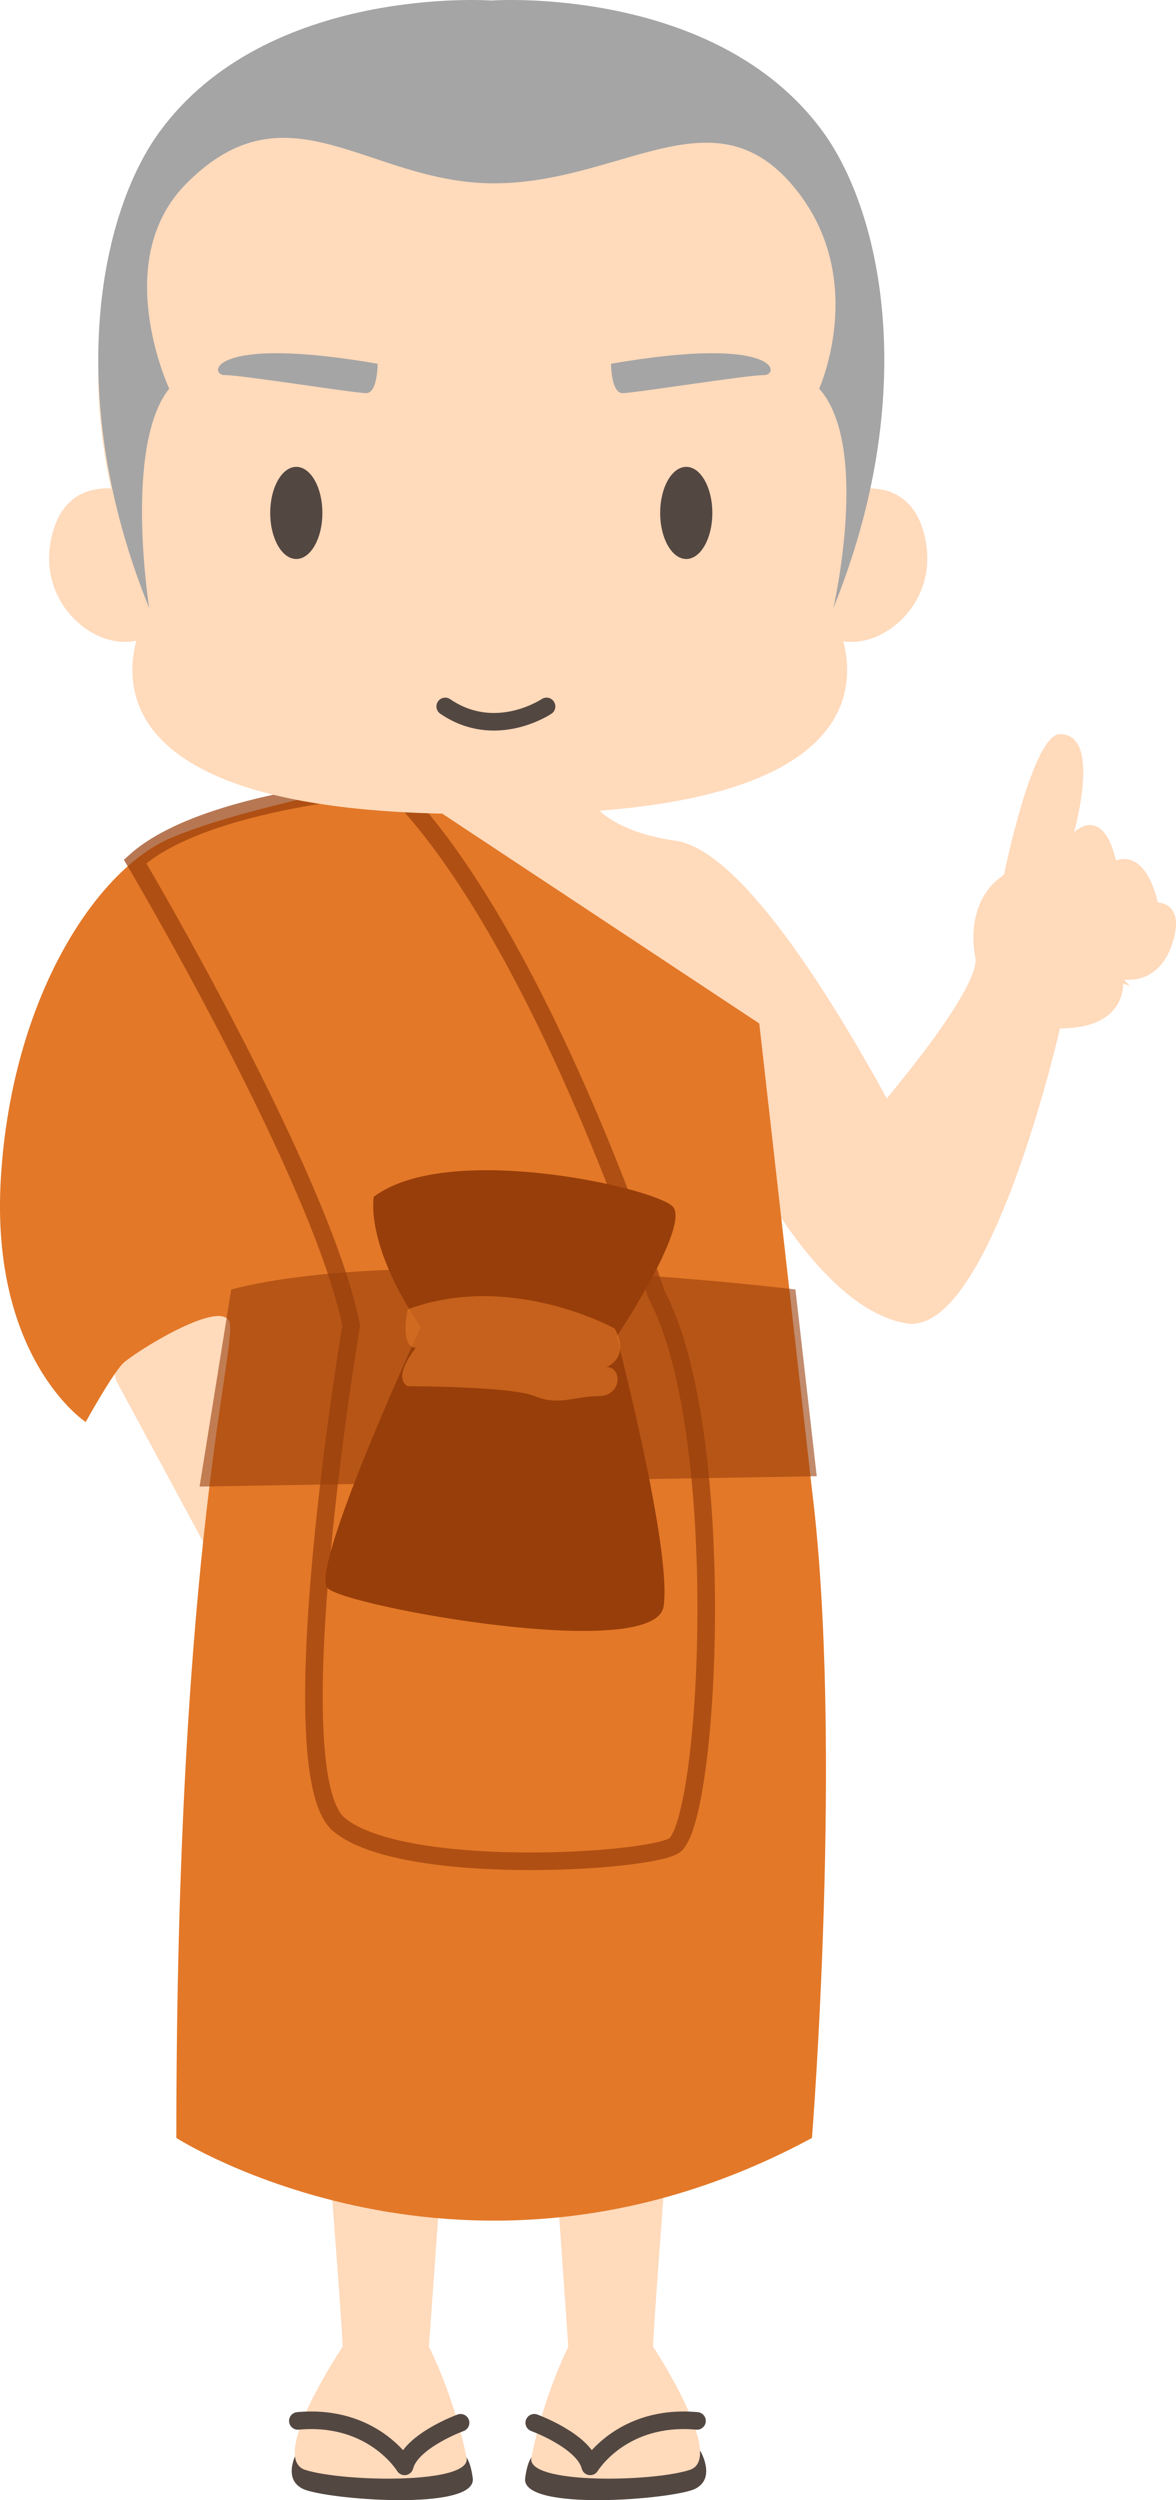 <?xml version="1.0" encoding="UTF-8"?><svg xmlns="http://www.w3.org/2000/svg" xmlns:xlink="http://www.w3.org/1999/xlink" height="814.0" overflow="hidden" preserveAspectRatio="xMidYMid meet" version="1.0" viewBox="0.0 0.0 383.0 814.0" width="383.0" zoomAndPan="magnify"><defs><clipPath id="a"><path d="M1733 971H2116V1785H1733z"/></clipPath></defs><g clip-path="url(#a)" transform="translate(-1733 -971)"><g id="change1_1"><path d="M1770.86 1420.53 1803.48 1481 1844 1420.53 1808.68 1393 1764 1393Z" fill="#FFDABB" fill-rule="evenodd"/></g><g id="change1_2"><path d="M2009.66 1342.8C2009.66 1342.8 2050.76 1296.99 2050.76 1283.33 2050.76 1283.33 2046.14 1265.05 2059.98 1255.81 2059.98 1255.81 2069.21 1210 2078.22 1210 2087.24 1210 2087.45 1223.66 2082.84 1241.94 2082.84 1241.94 2092.06 1232.69 2096.47 1251.18 2096.47 1251.18 2105.69 1246.56 2110.1 1264.84 2110.1 1264.84 2119.32 1264.84 2114.71 1278.5 2110.1 1292.16 2098.77 1289.85 2098.77 1289.85 2098.77 1289.85 2101.08 1305.82 2078.22 1305.82 2078.22 1305.82 2055.37 1406.47 2028.11 1401.85 2000.64 1397.22 1978 1351.63 1978 1351.63L2009.66 1342.8Z" fill="#FFDABB" fill-rule="evenodd"/></g><g id="change1_3"><path d="M2096.48 1251C2096.48 1251 2101.09 1264.72 2082.85 1274 2082.85 1274 2082.85 1246.36 2060 1255.64" fill="#FFDABB" fill-rule="evenodd"/></g><g id="change1_4"><path d="M2091.58 1282C2091.58 1282 2087.49 1287.51 2101 1292" fill="#FFDABB" fill-rule="evenodd"/></g><g id="change1_5"><path d="M2069 1292C2069 1292 2078.2 1287.47 2069 1274.07 2069 1274.07 2075.9 1285.2 2082.6 1274.07 2096.19 1296.53 2110 1265 2110 1265" fill="#FFDABB" fill-rule="evenodd"/></g><g id="change1_6"><path d="M2037 1358.01C2037 1358.01 1985.16 1249.33 1953.06 1244.74 1920.95 1240.15 1921.16 1222 1921.16 1222L1871 1222 1905.63 1382 2037 1358.01Z" fill="#FFDABB" fill-rule="evenodd"/></g><g id="change2_1"><path d="M1961.1 1769C1961.1 1769 1966.34 1777.85 1959.42 1781.3 1952.5 1784.75 1902.56 1788.86 1904.03 1777.85 1905.71 1765.33 1910.96 1770.73 1910.96 1770.73L1961.1 1769Z" fill="#534741" fill-rule="evenodd"/></g><g id="change2_2"><path d="M1829.9 1769C1829.9 1769 1824.66 1777.85 1831.58 1781.3 1838.51 1784.75 1888.44 1788.86 1886.97 1777.85 1885.29 1765.33 1880.04 1770.73 1880.04 1770.73L1829.9 1769Z" fill="#534741" fill-rule="evenodd"/></g><g id="change1_7"><path d="M1840.59 1679C1840.59 1679 1844.6 1731.04 1844.6 1735.01 1844.6 1735.01 1820.31 1771.16 1832.35 1775.13 1844.6 1779.1 1886.84 1779.94 1884.94 1771.16 1880.93 1751.1 1872.69 1735.01 1872.69 1735.01L1876.7 1679 1840.59 1679Z" fill="#FFDABB" fill-rule="evenodd"/></g><g id="change1_8"><path d="M1949.62 1679C1949.62 1679 1945.68 1731.04 1945.68 1735.01 1945.68 1735.01 1969.53 1771.16 1957.71 1775.13 1945.68 1779.1 1904.19 1779.94 1906.06 1771.16 1910 1751.1 1918.09 1735.01 1918.09 1735.01L1914.15 1679 1949.62 1679Z" fill="#FFDABB" fill-rule="evenodd"/></g><g id="change3_1"><path d="M1860.55 1225C1860.55 1225 1812.61 1233.59 1788.54 1243.87 1764.47 1254.14 1736.84 1295.64 1733.28 1354.54 1729.72 1413.44 1760.91 1433.99 1760.91 1433.99 1760.91 1433.99 1769.49 1418.47 1773.05 1414.91 1776.4 1411.56 1804.03 1394.16 1807.59 1401.08 1810.94 1407.99 1790.43 1470.25 1790.43 1667.08 1790.43 1667.08 1885.25 1727.65 1997.44 1667.08 1997.44 1667.08 2007.7 1538.58 1997.44 1455.99L1980.28 1304.23 1860.55 1225Z" fill="#E37828" fill-rule="evenodd"/></g><path d="M1946.79 1392.47C1946.79 1392.47 1908.99 1275.11 1860.74 1227 1860.74 1227 1799.76 1230.97 1777 1251.48 1777 1251.48 1837.56 1353.77 1847.38 1402.51 1847.38 1402.51 1822.94 1547.9 1843.41 1565.06 1864.09 1582.21 1943.65 1577.4 1952.42 1571.96 1964.12 1565.06 1970.8 1437.45 1946.79 1392.47Z" fill="none" stroke="#983E0A" stroke-miterlimit="8" stroke-opacity=".702" stroke-width="5.729"/><g id="change4_1"><path d="M1992.06 1390.83C1992.06 1390.83 1867.59 1375.47 1808.3 1390.83L1798 1455 1999 1451.63 1992.06 1390.83Z" fill="#983E0A" fill-opacity=".6" fill-rule="evenodd"/></g><g id="change4_2"><path d="M1933.83 1406.17C1933.83 1406.17 1958.09 1369.82 1952.03 1363.76 1945.96 1357.7 1879.01 1342.45 1854.75 1360.63 1854.75 1360.63 1851.61 1375.88 1870.02 1403.04 1870.02 1403.04 1833.62 1482.01 1839.68 1488.07 1845.75 1494.13 1945.96 1512.31 1949.1 1494.13 1952.03 1475.95 1933.83 1406.17 1933.83 1406.17Z" fill="#983E0A" fill-rule="evenodd"/></g><g id="change3_2"><path d="M1933.21 1403.56C1933.21 1403.56 1899.49 1384.79 1865.76 1397.3 1865.76 1397.3 1863.09 1409.81 1868.44 1409.81 1868.44 1409.81 1860.59 1419.31 1865.76 1422.33 1865.76 1422.33 1899.49 1422.33 1907.16 1425.56 1915.01 1428.8 1920.18 1425.56 1927.86 1425.56 1935.71 1425.56 1935.71 1416.07 1930.53 1416.07 1930.71 1416.07 1938.38 1413.05 1933.21 1403.56Z" fill="#E37828" fill-opacity=".6" fill-rule="evenodd"/></g><path d="M1883 1759.81C1883 1759.81 1866.87 1765.69 1864.77 1774 1864.77 1774 1854.51 1756.97 1830 1759.2" fill="none" stroke="#534741" stroke-linecap="round" stroke-linejoin="round" stroke-miterlimit="10" stroke-width="5.729"/><path d="M1907 1759.81C1907 1759.81 1923.13 1765.69 1925.23 1774 1925.23 1774 1935.49 1756.97 1960 1759.2" fill="none" stroke="#534741" stroke-linecap="round" stroke-linejoin="round" stroke-miterlimit="10" stroke-width="5.729"/><g id="change1_9"><path d="M2006.2 1131.75C2006.2 1131.75 2029.56 1122.45 2034.4 1146.74 2039.24 1171.02 2013.78 1187.28 2000.73 1176.72L1994 1164.48 2006.2 1131.75Z" fill="#FFDABB" fill-rule="evenodd"/></g><g id="change1_10"><path d="M1777.8 1131.75C1777.8 1131.75 1754.44 1122.45 1749.6 1146.74 1744.76 1171.02 1770.22 1187.28 1783.27 1176.72L1790 1164.48 1777.8 1131.75Z" fill="#FFDABB" fill-rule="evenodd"/></g><g id="change1_11"><path d="M1784.88 1026.76C1819.78 978.897 1892.5 972 1892.5 972 1892.5 972 1965.22 978.897 2000.12 1026.76 2019.76 1053.72 2031.25 1100.74 2003.46 1169.29 2003.46 1169.29 2046.09 1237.84 1892.5 1235.96 1738.91 1237.84 1781.54 1169.29 1781.54 1169.29 1753.75 1100.53 1765.24 1053.72 1784.88 1026.76Z" fill="#FFDABB" fill-rule="evenodd"/></g><g id="change5_1"><path d="M1932 1089.43C1932 1089.43 1932 1099 1935.74 1099 1939.47 1099 1976.22 1093.13 1981.62 1093.13 1987.22 1093.35 1987.22 1079.87 1932 1089.43Z" fill="#A5A5A5" fill-rule="evenodd"/></g><g id="change5_2"><path d="M1856 1089.43C1856 1089.43 1856 1099 1852.26 1099 1848.53 1099 1811.78 1093.13 1806.38 1093.13 1800.78 1093.35 1800.78 1079.87 1856 1089.43Z" fill="#A5A5A5" fill-rule="evenodd"/></g><path d="M1911 1201C1911 1201 1894.4 1212.25 1878 1201" fill="none" stroke="#534741" stroke-linecap="round" stroke-linejoin="round" stroke-miterlimit="10" stroke-width="5.729"/><g id="change5_3"><path d="M1893.84 1030.69C1934.75 1030.69 1964.54 1000.93 1990.55 1030.69 2016.56 1060.44 1999.78 1097.54 1999.78 1097.54 2016.56 1116.19 2004.4 1169 2004.4 1169 2032.3 1100.26 2020.76 1041.16 2001.04 1013.92 1966.01 965.929 1893 971.168 1893 971.168 1893 971.168 1819.99 965.929 1784.96 1013.92 1765.24 1040.95 1753.7 1100.26 1781.6 1169 1781.6 1169 1773.21 1116.19 1788.11 1097.54 1788.11 1097.54 1768.6 1055.83 1793.77 1030.69 1826.92 997.364 1852.93 1030.69 1893.84 1030.69Z" fill="#A5A5A5" fill-rule="evenodd"/></g><g id="change2_3"><path d="M1838 1138C1838 1146.28 1834.19 1153 1829.5 1153 1824.81 1153 1821 1146.28 1821 1138 1821 1129.72 1824.81 1123 1829.5 1123 1834.19 1123 1838 1129.72 1838 1138Z" fill="#534741" fill-rule="evenodd"/></g><g id="change2_4"><path d="M1965 1138C1965 1146.28 1961.19 1153 1956.5 1153 1951.81 1153 1948 1146.28 1948 1138 1948 1129.72 1951.81 1123 1956.5 1123 1961.19 1123 1965 1129.72 1965 1138Z" fill="#534741" fill-rule="evenodd"/></g></g></svg>